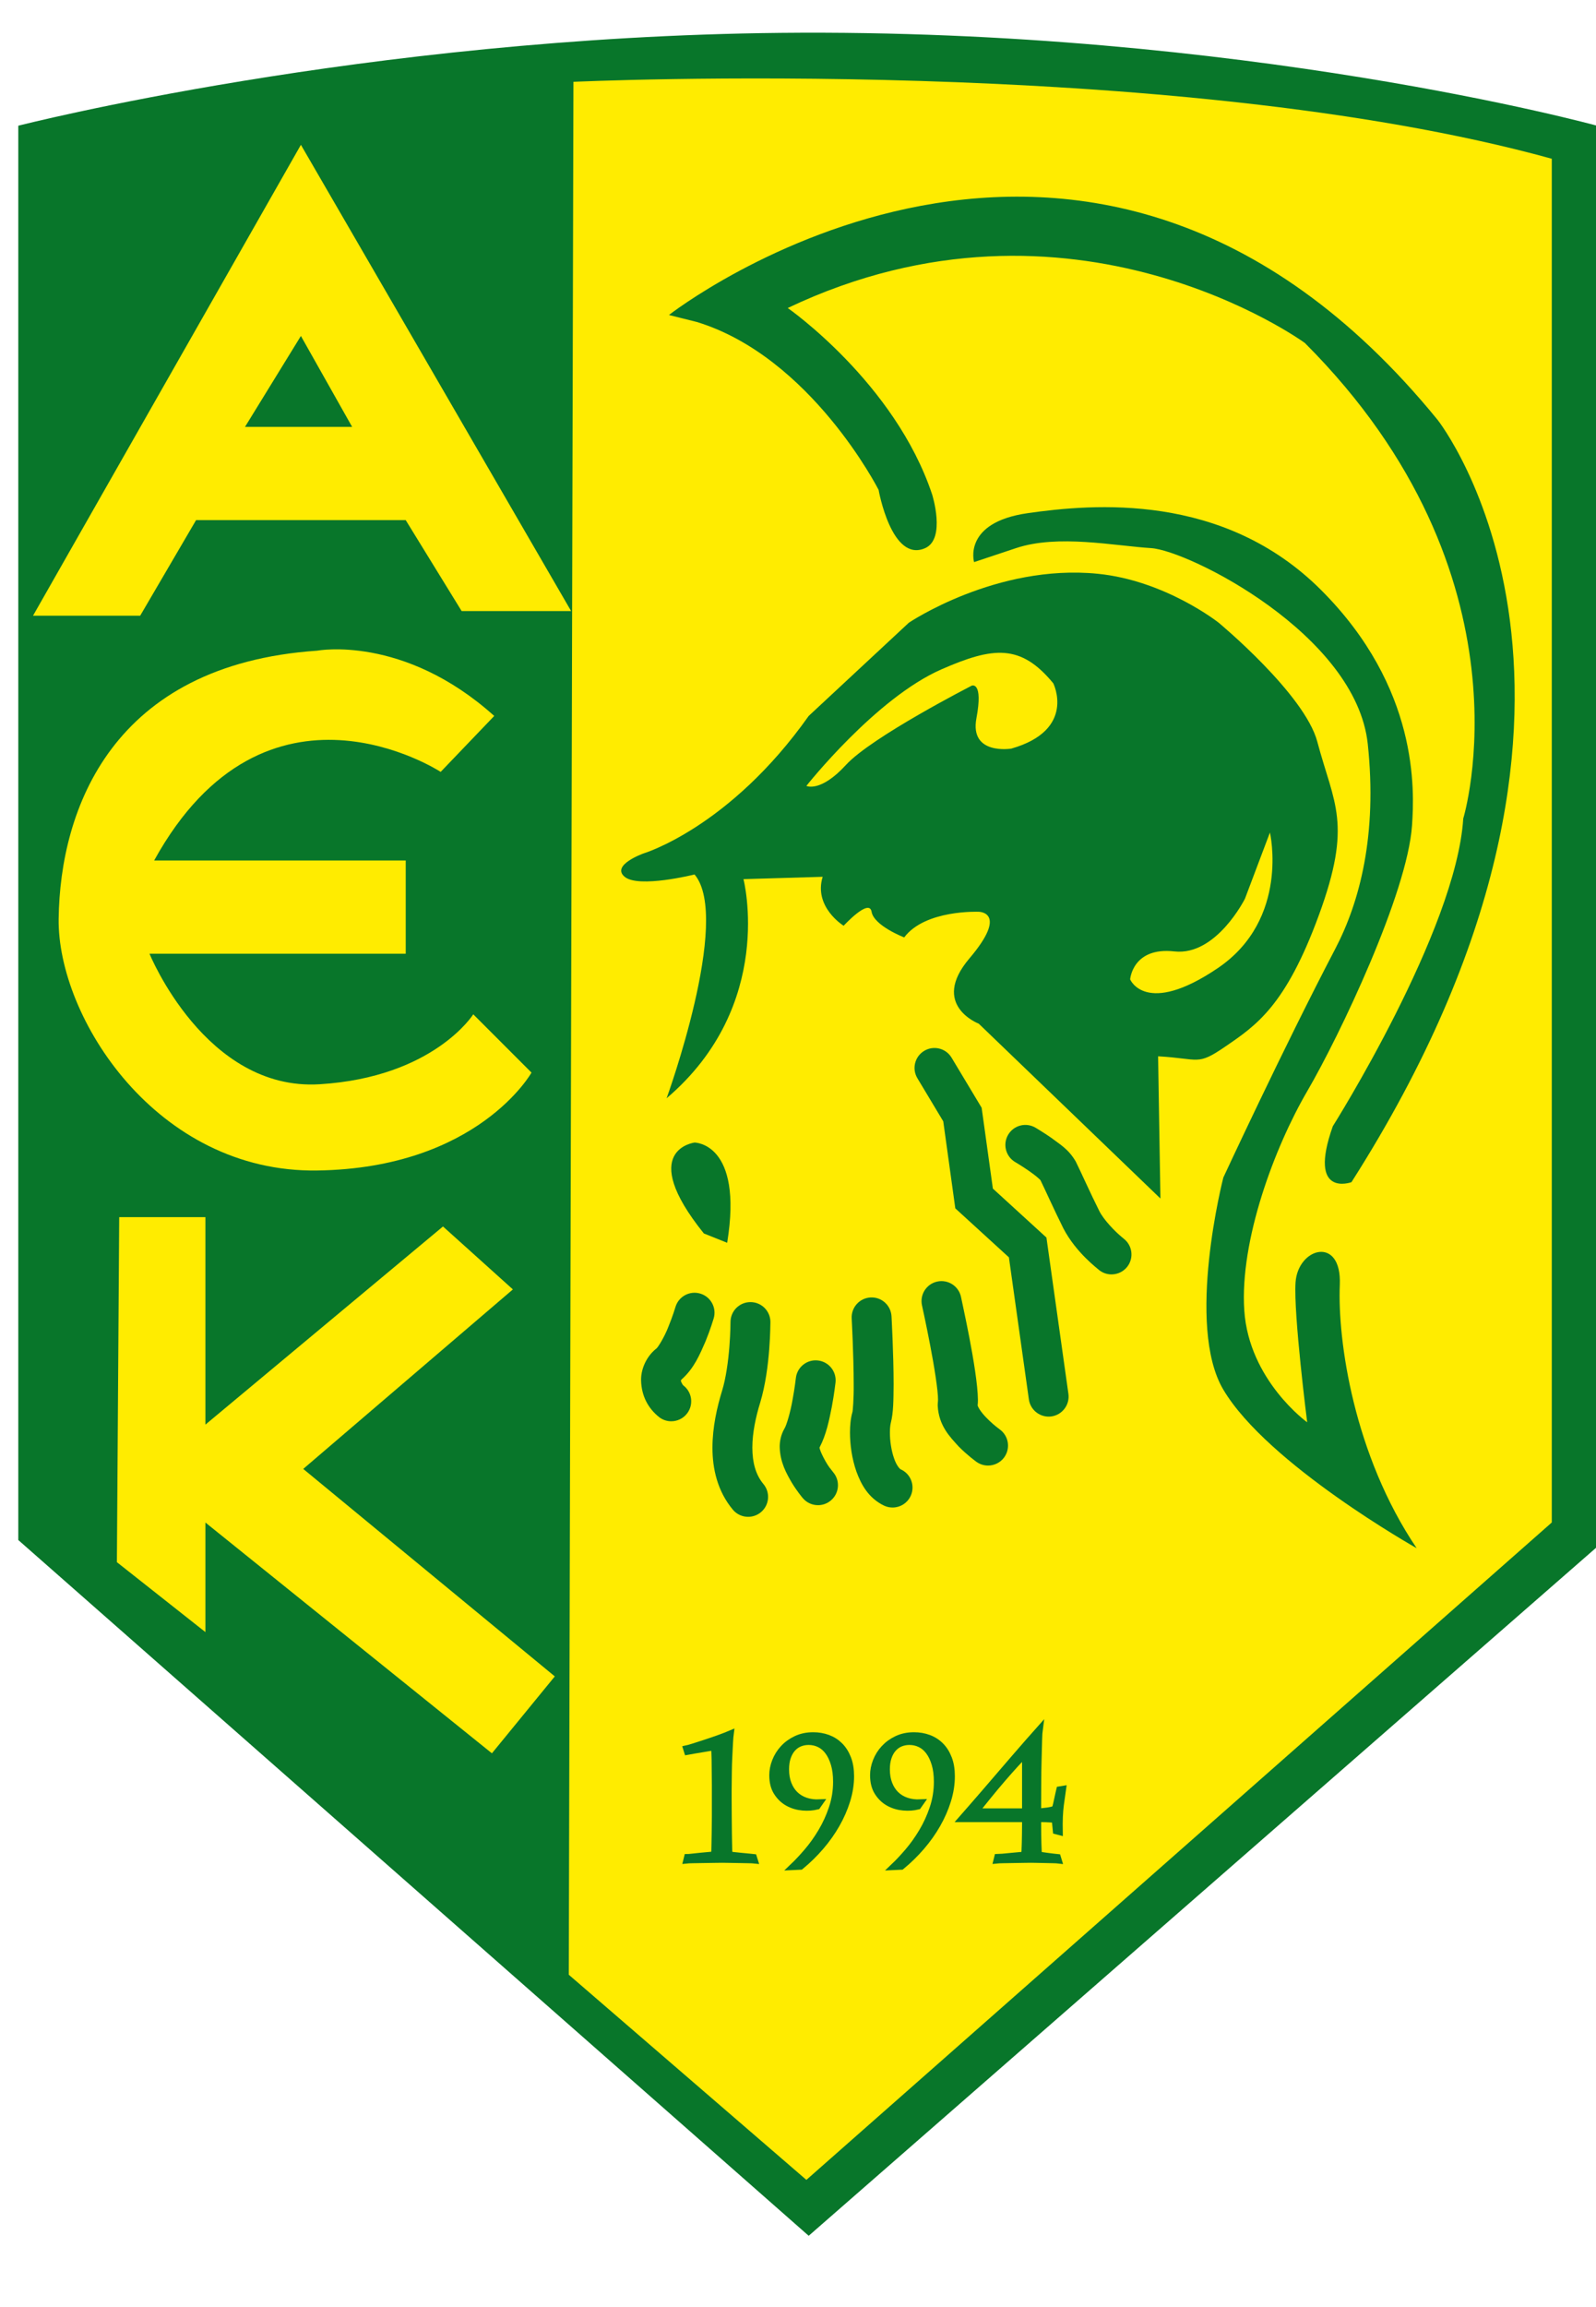 <?xml version="1.0" encoding="UTF-8" standalone="no"?>
<svg
   xmlns:dc="http://purl.org/dc/elements/1.1/"
   xmlns:cc="http://creativecommons.org/ns#"
   xmlns:rdf="http://www.w3.org/1999/02/22-rdf-syntax-ns#"
   xmlns:svg="http://www.w3.org/2000/svg"
   xmlns="http://www.w3.org/2000/svg"
   xmlns:sodipodi="http://sodipodi.sourceforge.net/DTD/sodipodi-0.dtd"
   xmlns:inkscape="http://www.inkscape.org/namespaces/inkscape"
   version="1.1"
   width="180"
   height="260"
   id="svg3757"
   viewBox="0 0 180 260"
   sodipodi:docname="fc_aek_larnaca.svg"
   inkscape:version="0.92.4 (5da689c313, 2019-01-14)">
  <defs
     id="defs3761" />
  <sodipodi:namedview
     pagecolor="#ffffff"
     bordercolor="#666666"
     borderopacity="1"
     objecttolerance="10"
     gridtolerance="10"
     guidetolerance="10"
     inkscape:pageopacity="0"
     inkscape:pageshadow="2"
     inkscape:window-width="1366"
     inkscape:window-height="706"
     id="namedview3759"
     showgrid="false"
     inkscape:zoom="0.63785072"
     inkscape:cx="297.63779"
     inkscape:cy="420.94489"
     inkscape:window-x="-8"
     inkscape:window-y="-8"
     inkscape:window-maximized="1"
     inkscape:current-layer="svg3757" />
  <path
     d="m 2.062,14.168 c 0,0 39.009,-9.989 85.992,-10.464 52.017,-0.526 92.06,10.464 92.06,10.464 l 0.151,160.037 -89.059,77.762 -89.144,-78.41 z"
     style="fill:#08762a;fill-rule:evenodd"
     id="path3713"
     inkscape:connector-curvature="0" />
  <path
     d="m 64.673,9.222 c 0,0 67.517,-3.153 110.34,8.669 V 171.58 l -84.068,74.087 -26.797,-23.12 z"
     style="fill:#ffec00;fill-rule:evenodd"
     id="path3715"
     inkscape:connector-curvature="0" />
  <path
     d="M 27.631,48.109 33.936,37.863 39.715,48.109 Z M 33.936,16.321 3.724,69.389 h 12.085 l 6.304,-10.771 h 23.645 l 6.306,10.246 h 12.347 z"
     style="fill:#ffec00;fill-rule:evenodd"
     id="path3717"
     inkscape:connector-curvature="0" />
  <path
     d="m 49.699,86.99 c 0,0 -19.703,-12.873 -32.314,9.984 l 28.373,-3e-4 v 10.507 H 16.861 c 0,0 6.305,15.501 19.178,14.712 12.872,-0.787 17.338,-7.882 17.338,-7.882 l 6.568,6.569 c 0,0 -6.043,10.77 -24.17,11.033 -18.127,0.264 -29.308,-17.262 -29.16,-28.372 0.164,-12.374 6.041,-28.635 29.16,-30.211 0,0 9.721,-1.84 19.966,7.356 z"
     style="fill:#ffec00;fill-rule:evenodd"
     id="path3719"
     inkscape:connector-curvature="0" />
  <path
     d="m 13.445,137.169 h 9.721 v 23.382 l 26.796,-22.33 7.882,7.092 -23.645,20.23 28.373,23.382 -7.093,8.669 -32.313,-26.01 v 12.349 l -9.983,-7.881 z"
     style="fill:#ffec00;fill-rule:evenodd"
     id="path3721"
     inkscape:connector-curvature="0" />
  <path
     d="m 75.445,35.5 c 0,0 47.025,-36.781 86.695,11.822 0,0 24.957,31.525 -9.721,85.906 0,0 -4.992,1.838 -2.102,-6.304 0,0 13.924,-22.069 14.711,-34.678 0,0 8.409,-27.323 -17.863,-53.594 0,0 -26.271,-19.179 -58.322,-3.941 0,-3e-4 12.084,8.408 16.287,21.019 0,0 1.576,4.991 -0.787,6.042 -3.797,1.688 -5.254,-6.568 -5.254,-6.568 3e-4,0 -7.62,-14.976 -20.492,-18.916 z"
     style="fill:#08762a;fill-rule:evenodd"
     id="path3723"
     inkscape:connector-curvature="0" />
  <path
     d="m 109.858,63.348 c 0,0 -1.312,-4.465 6.045,-5.515 7.354,-1.052 22.067,-2.365 33.1,8.668 11.035,11.034 10.519,22.568 10.248,26.535 -0.527,7.618 -8.145,23.644 -11.824,29.948 -3.678,6.305 -7.617,16.814 -7.094,24.695 0.525,7.883 7.094,12.611 7.094,12.611 3e-4,0 -1.551,-12.198 -1.313,-15.764 0.264,-3.94 5.223,-5.305 4.992,0.264 -0.263,6.305 1.577,19.178 8.668,29.687 0,0 -16.812,-9.458 -21.804,-17.866 -4.295,-7.231 0,-23.906 0,-23.906 0,0 6.832,-14.713 12.609,-25.746 2.785,-5.316 4.768,-12.876 3.68,-23.118 -1.315,-12.348 -20.231,-21.805 -24.434,-22.069 -4.203,-0.263 -10.506,-1.576 -15.236,0 -4.731,1.576 -4.731,1.576 -4.731,1.576 z"
     style="fill:#08762a;fill-rule:evenodd"
     id="path3725"
     inkscape:connector-curvature="0" />
  <path
     d="m 137.349,109.102 c -8.145,5.515 -9.889,1.271 -9.889,1.271 0,0 0.264,-3.679 4.992,-3.152 4.729,0.525 7.957,-5.942 7.957,-5.942 l 2.817,-7.457 c 0,0 2.267,9.762 -5.877,15.28 z m -23.286,-24.737 c 0,0 -4.728,0.788 -3.941,-3.416 0.789,-4.203 -0.523,-3.678 -0.523,-3.678 0,0 -11.299,5.779 -14.188,8.932 -2.89,3.153 -4.466,2.365 -4.466,2.365 0,-3e-4 7.822,-9.896 15.238,-13.136 5.832,-2.548 8.931,-2.891 12.609,1.576 0,0 2.627,5.255 -4.729,7.356 z m 34.508,-0.77 c -1.433,-5.385 -11.127,-13.417 -11.127,-13.417 0,0 -6.007,-4.762 -13.66,-5.518 -11.43,-1.128 -21.281,5.518 -21.281,5.518 l -11.297,10.508 C 82.275,93.297 72.555,96.188 72.555,96.188 c 0,-3e-4 -3.679,1.312 -2.103,2.626 1.576,1.314 7.882,-0.263 7.882,-0.263 4.204,4.992 -3.153,25.22 -3.153,25.22 12.348,-10.507 8.67,-24.695 8.67,-24.695 l 8.931,-0.263 c -1.051,3.415 2.365,5.518 2.365,5.518 3e-4,0 2.89,-3.152 3.152,-1.576 0.264,1.576 3.678,2.889 3.678,2.889 2.365,-3.153 8.408,-2.889 8.408,-2.889 0,0 3.414,0 -1.051,5.254 -4.467,5.255 1.051,7.356 1.051,7.356 l 20.49,19.703 -0.262,-16.025 c 4.731,0.261 4.356,1.11 7.584,-1.102 3.496,-2.39 6.803,-4.589 10.543,-14.791 3.813,-10.396 1.717,-12.47 -0.17,-19.554 z"
     style="fill:#08762a;fill-rule:evenodd"
     id="path3727"
     inkscape:connector-curvature="0" />
  <path
     d="m 82.012,140.059 c 1.839,-11.297 -3.678,-11.295 -3.678,-11.295 3e-4,0 -6.568,0.788 1.051,10.245 z"
     style="fill:#08762a;fill-rule:evenodd"
     id="path3729"
     inkscape:connector-curvature="0" />
  <path
     d="m 116.038,157.709 -2.252,-16.01 -6.045,-5.52 -1.359,-9.806 -2.918,-4.86 c -0.639,-1.064 -0.293,-2.449 0.769,-3.085 v 0 c 1.067,-0.642 2.45,-0.295 3.088,0.77 v 0 l 3.391,5.644 1.266,9.11 6.041,5.517 2.478,17.616 c 0.17,1.23 -0.689,2.367 -1.916,2.543 v -3e-4 c -0.105,0.015 -0.209,0.022 -0.312,0.022 h 2e-4 c -1.106,-0.002 -2.073,-0.813 -2.231,-1.941 z"
     style="fill:#08762a;fill-rule:evenodd"
     id="path3731"
     inkscape:connector-curvature="0" />
  <path
     d="m 74.358,159.722 c -1.226,-0.968 -2.01,-2.355 -2.056,-4.149 v 0 c -0.027,-1.225 0.551,-2.654 1.701,-3.58 v 0 c 0.157,-0.053 0.965,-1.362 1.395,-2.511 v 0 c 0.478,-1.162 0.778,-2.175 0.778,-2.177 v 0 c 0.351,-1.194 1.6,-1.874 2.794,-1.523 v 0 c 1.191,0.352 1.873,1.6 1.522,2.792 v 0 c -0.016,0.047 -0.357,1.219 -0.93,2.616 v 0 c -0.623,1.417 -1.259,2.997 -2.679,4.259 h 3e-4 c -0.097,0.11 -0.057,0.042 -0.085,0.124 v 0 c -0.045,0.109 0.231,0.551 0.258,0.551 v 0 c 0.993,0.744 1.195,2.155 0.45,3.149 v 0 c -0.441,0.589 -1.118,0.9 -1.801,0.9 v 0 c -0.471,0 -0.944,-0.147 -1.349,-0.451 z"
     style="fill:#08762a;fill-rule:evenodd"
     id="path3733"
     inkscape:connector-curvature="0" />
  <path
     d="m 82.649,170.134 c -1.757,-2.107 -2.302,-4.664 -2.296,-6.99 v 0 c 0.002,-2.349 0.524,-4.572 1.084,-6.408 v 0 c 0.442,-1.421 0.705,-3.416 0.827,-4.998 v 0 c 0.124,-1.591 0.124,-2.745 0.124,-2.748 v 0 c 0,-1.242 1.008,-2.247 2.25,-2.247 h 2e-4 c 1.242,0 2.251,1.005 2.251,2.247 v 0 c -0.018,0.109 0.037,5.123 -1.15,9.071 v 0 c -0.491,1.578 -0.891,3.421 -0.888,5.083 v 0 c 0.003,1.678 0.376,3.061 1.254,4.11 v 0 c 0.794,0.955 0.666,2.373 -0.288,3.168 v 0 c -0.42,0.35 -0.932,0.52 -1.44,0.52 v 0 c -0.645,0 -1.285,-0.274 -1.728,-0.808 z"
     style="fill:#08762a;fill-rule:evenodd"
     id="path3735"
     inkscape:connector-curvature="0" />
  <path
     d="m 90.539,168.834 c -0.046,-0.057 -0.624,-0.736 -1.236,-1.735 v -3e-4 c -0.593,-1.021 -1.323,-2.281 -1.366,-4.032 v -3e-4 c -0.002,-0.638 0.137,-1.376 0.527,-2.056 v 0 c 0.252,-0.381 0.703,-1.972 0.924,-3.27 l 3e-4,-3e-4 c 0.246,-1.325 0.37,-2.429 0.37,-2.431 v -3e-4 c 0.136,-1.237 1.251,-2.127 2.483,-1.987 v 0 c 1.236,0.136 2.127,1.248 1.99,2.485 v 0 c -0.007,0.035 -0.14,1.256 -0.421,2.754 v 0 c -0.296,1.491 -0.624,3.137 -1.382,4.573 h 3e-4 c 0.018,0.395 0.818,1.939 1.306,2.482 v 0 c 0.161,0.219 0.239,0.31 0.242,0.313 v -3e-4 c 0.8,0.947 0.682,2.365 -0.267,3.167 v 0 c -0.424,0.358 -0.939,0.533 -1.454,0.533 h 3e-4 c -0.638,0 -1.272,-0.27 -1.717,-0.796 z"
     style="fill:#08762a;fill-rule:evenodd"
     id="path3737"
     inkscape:connector-curvature="0" />
  <path
     d="m 99.749,169.7 c -1.82,-0.858 -2.64,-2.431 -3.167,-3.874 v 0 c -0.514,-1.481 -0.715,-3.016 -0.718,-4.381 v 0 c 0.003,-0.824 0.066,-1.562 0.27,-2.292 v 0 c 0.04,-0.003 0.169,-1.573 0.148,-3.139 v 0 c 0,-3.253 -0.227,-7.418 -0.227,-7.424 v 0 c -0.069,-1.242 0.882,-2.301 2.121,-2.371 v -3e-4 c 1.242,-0.071 2.301,0.882 2.371,2.124 v -3e-4 c 0,0.02 0.236,4.23 0.236,7.671 v 0 c -0.019,1.785 -0.008,3.133 -0.32,4.365 v 0 c -0.033,0.107 -0.103,0.549 -0.098,1.066 v 0 c -0.006,0.878 0.158,2.035 0.463,2.891 h 3e-4 c 0.295,0.893 0.721,1.263 0.752,1.254 v 0 c 1.137,0.502 1.645,1.834 1.141,2.968 v -3e-4 c -0.373,0.837 -1.196,1.336 -2.059,1.336 v 0 c -0.307,0 -0.615,-0.062 -0.912,-0.194 z"
     style="fill:#08762a;fill-rule:evenodd"
     id="path3739"
     inkscape:connector-curvature="0" />
  <path
     d="m 110.126,164.746 c -0.061,-0.05 -0.996,-0.712 -2.008,-1.734 v -3e-4 c -0.961,-1.064 -2.25,-2.324 -2.361,-4.609 v 0 c 0,-0.164 0.01,-0.334 0.027,-0.479 v 0 c 0.002,-0.007 0.008,-0.076 0.008,-0.182 h 3e-4 c 0.016,-0.956 -0.43,-3.801 -0.891,-6.162 v 0 c -0.459,-2.399 -0.916,-4.462 -0.916,-4.465 v 0 c -0.269,-1.216 0.498,-2.414 1.707,-2.683 v 0 c 1.215,-0.27 2.418,0.494 2.688,1.708 v 0 c 0.002,0.114 1.873,8.232 1.912,11.602 h 3e-4 c 0,0.21 -0.008,0.415 -0.031,0.651 v 0 c 0.008,0.034 0.033,0.103 0.076,0.192 v 0 c 0.092,0.184 0.267,0.451 0.492,0.724 v 0 c 0.447,0.547 1.08,1.113 1.492,1.447 v 0 c 0.276,0.222 0.42,0.328 0.424,0.328 v 0 c 1.01,0.721 1.242,2.127 0.522,3.141 v 0 c -0.44,0.612 -1.131,0.94 -1.834,0.94 v 0 c -0.454,0 -0.911,-0.138 -1.307,-0.419 z"
     style="fill:#08762a;fill-rule:evenodd"
     id="path3741"
     inkscape:connector-curvature="0" />
  <path
     d="m 123.978,143.148 c -0.104,-0.117 -2.612,-1.943 -4.047,-4.709 v 0 c -1.045,-2.093 -2.088,-4.428 -2.584,-5.433 v 0 c -0.002,-0.003 -0.004,-0.004 -0.006,-0.008 v 0 c -0.053,-0.057 -0.158,-0.162 -0.293,-0.276 v 0 c -0.272,-0.241 -0.662,-0.531 -1.049,-0.797 h 3e-4 c -0.771,-0.533 -1.49,-0.955 -1.494,-0.958 v 0 0.003 c -1.072,-0.627 -1.436,-2.004 -0.811,-3.076 v 0 c 0.627,-1.076 2.004,-1.439 3.078,-0.814 h 3e-4 c 0.03,0.02 0.854,0.5 1.79,1.147 v 0 c 0.957,0.736 1.931,1.243 2.767,2.681 h 2e-4 c 0.572,1.152 1.602,3.469 2.627,5.518 v 0 c 0.502,1.052 1.871,2.416 2.488,2.923 v 0 c 0.201,0.175 0.295,0.249 0.295,0.249 v 0 c 0.983,0.764 1.158,2.175 0.397,3.158 v 0 c -0.444,0.568 -1.108,0.865 -1.78,0.865 v 0 c -0.482,0 -0.968,-0.153 -1.378,-0.473 z"
     style="fill:#08762a;fill-rule:evenodd"
     id="path3743"
     inkscape:connector-curvature="0" />
  <path
     d="m 80.661,201.717 c 0,-0.104 0,-0.282 0,-0.535 0,-0.254 -0.004,-0.539 -0.01,-0.858 -0.007,-0.319 -0.01,-0.658 -0.01,-1.015 0,-0.358 -0.003,-0.699 -0.01,-1.024 -0.007,-0.325 -0.016,-0.613 -0.029,-0.867 -0.014,-0.255 -0.026,-0.432 -0.039,-0.536 -0.195,0.026 -0.422,0.061 -0.683,0.106 -0.26,0.046 -0.529,0.092 -0.809,0.137 -0.279,0.047 -0.556,0.091 -0.828,0.138 -0.274,0.044 -0.514,0.087 -0.722,0.126 l -0.098,-0.313 c 0.182,-0.039 0.478,-0.124 0.887,-0.253 0.409,-0.13 0.86,-0.275 1.355,-0.439 0.493,-0.161 0.984,-0.331 1.472,-0.507 0.487,-0.176 0.9,-0.334 1.238,-0.478 -0.026,0.195 -0.052,0.513 -0.078,0.955 -0.025,0.443 -0.052,0.96 -0.077,1.55 -0.027,0.592 -0.047,1.227 -0.058,1.902 -0.014,0.676 -0.021,1.346 -0.021,2.009 l 3e-4,0.838 c 0,0.638 0.004,1.31 0.011,2.019 0.006,0.709 0.012,1.368 0.019,1.978 0.007,0.612 0.016,1.136 0.029,1.57 0.014,0.436 0.026,0.706 0.039,0.809 0.104,0.014 0.286,0.037 0.546,0.07 0.261,0.032 0.537,0.061 0.829,0.087 0.293,0.027 0.57,0.052 0.829,0.078 0.26,0.025 0.441,0.046 0.545,0.058 l 0.099,0.313 c -0.13,-0.014 -0.37,-0.024 -0.722,-0.03 -0.351,-0.007 -0.722,-0.013 -1.111,-0.02 -0.391,-0.006 -0.758,-0.012 -1.101,-0.019 -0.346,-0.007 -0.576,-0.01 -0.693,-0.01 -0.169,0 -0.449,0.003 -0.839,0.01 -0.391,0.007 -0.8,0.013 -1.228,0.019 -0.429,0.007 -0.828,0.013 -1.199,0.02 -0.371,0.006 -0.621,0.016 -0.751,0.03 l 0.078,-0.313 c 0.078,0 0.26,-0.015 0.546,-0.048 0.286,-0.032 0.595,-0.065 0.927,-0.098 0.331,-0.032 0.649,-0.061 0.955,-0.088 0.306,-0.025 0.511,-0.045 0.614,-0.059 0.025,-0.207 0.042,-0.549 0.049,-1.023 0.006,-0.475 0.016,-0.998 0.029,-1.57 0.013,-0.572 0.019,-1.164 0.019,-1.774 0,-0.611 0,-1.156 0,-1.639 z"
     style="fill:#08762a;fill-rule:evenodd"
     id="path3745"
     inkscape:connector-curvature="0" />
  <path
     d="m 80.661,201.717 c 0,-0.104 0,-0.282 0,-0.535 0,-0.254 -0.01,-0.539 -0.01,-0.858 0,-0.319 -0.01,-0.658 -0.01,-1.015 0,-0.358 -0.01,-0.699 -0.01,-1.024 0,-0.325 -0.029,-0.613 -0.029,-0.867 0,-0.255 -0.039,-0.432 -0.039,-0.536 -0.195,0.026 -0.422,0.061 -0.683,0.106 -0.26,0.046 -0.529,0.092 -0.809,0.137 -0.279,0.047 -0.556,0.091 -0.828,0.138 -0.274,0.044 -0.514,0.087 -0.722,0.126 l -0.098,-0.313 c 0.182,-0.039 0.478,-0.124 0.887,-0.253 0.409,-0.13 0.86,-0.275 1.355,-0.439 0.493,-0.161 0.984,-0.331 1.472,-0.507 0.487,-0.176 0.9,-0.334 1.238,-0.478 -0.026,0.195 -0.052,0.513 -0.078,0.955 -0.025,0.443 -0.052,0.96 -0.077,1.55 -0.027,0.592 -0.058,1.227 -0.058,1.902 0,0.676 -0.021,1.346 -0.021,2.009 l 3e-4,0.838 c 0,0.638 0.011,1.31 0.011,2.019 0,0.709 0.019,1.368 0.019,1.978 0,0.612 0.029,1.136 0.029,1.57 0,0.436 0.039,0.706 0.039,0.809 0.104,0.014 0.286,0.037 0.546,0.07 0.261,0.032 0.537,0.061 0.829,0.087 0.293,0.027 0.57,0.052 0.829,0.078 0.26,0.025 0.441,0.046 0.545,0.058 l 0.099,0.313 c -0.13,-0.014 -0.37,-0.024 -0.722,-0.03 -0.351,-0.007 -0.722,-0.013 -1.111,-0.02 -0.391,-0.006 -0.758,-0.012 -1.101,-0.019 -0.346,-0.007 -0.576,-0.01 -0.693,-0.01 -0.169,0 -0.449,0.003 -0.839,0.01 -0.391,0.007 -0.8,0.013 -1.228,0.019 -0.429,0.007 -0.828,0.013 -1.199,0.02 -0.371,0.006 -0.621,0.016 -0.751,0.03 l 0.078,-0.313 c 0.078,0 0.26,-0.015 0.546,-0.048 0.286,-0.032 0.595,-0.065 0.927,-0.098 0.331,-0.032 0.649,-0.061 0.955,-0.088 0.306,-0.025 0.511,-0.045 0.614,-0.059 0.025,-0.207 0.049,-0.549 0.049,-1.023 0,-0.475 0.029,-0.998 0.029,-1.57 0,-0.572 0.019,-1.164 0.019,-1.774 0,-0.611 0,-1.156 0,-1.639 z"
     style="fill:none;stroke:#08762a;stroke-width:0.75;stroke-linecap:butt;stroke-linejoin:miter;stroke-dasharray:none"
     id="path3747"
     inkscape:connector-curvature="0" />
  <path
     d="m 89.437,210.376 c 0.507,-0.482 1.046,-1.058 1.618,-1.726 0.572,-0.671 1.102,-1.415 1.589,-2.232 0.488,-0.82 0.891,-1.703 1.209,-2.652 0.319,-0.95 0.478,-1.939 0.478,-2.964 0,-0.768 -0.085,-1.435 -0.254,-1.999 -0.17,-0.567 -0.395,-1.036 -0.675,-1.414 -0.28,-0.378 -0.609,-0.657 -0.988,-0.838 -0.379,-0.184 -0.783,-0.274 -1.213,-0.274 -0.365,0 -0.705,0.066 -1.018,0.195 -0.314,0.13 -0.588,0.328 -0.822,0.594 -0.234,0.267 -0.417,0.595 -0.547,0.985 -0.131,0.389 -0.197,0.84 -0.197,1.345 0,0.625 0.095,1.177 0.284,1.658 0.189,0.481 0.451,0.882 0.784,1.2 0.333,0.317 0.735,0.555 1.205,0.711 0.471,0.157 0.987,0.221 1.549,0.195 l -0.273,0.39 c -0.507,0.13 -1.056,0.17 -1.647,0.117 -0.592,-0.052 -1.138,-0.214 -1.639,-0.486 -0.5,-0.275 -0.916,-0.667 -1.248,-1.181 -0.331,-0.513 -0.497,-1.16 -0.497,-1.939 0,-0.522 0.105,-1.046 0.313,-1.58 0.208,-0.533 0.511,-1.014 0.906,-1.444 0.397,-0.428 0.878,-0.776 1.443,-1.043 0.566,-0.266 1.205,-0.4 1.921,-0.4 0.585,0 1.134,0.095 1.648,0.283 0.513,0.189 0.961,0.475 1.345,0.858 0.384,0.384 0.686,0.862 0.907,1.433 0.221,0.572 0.331,1.242 0.331,2.01 0,0.896 -0.144,1.806 -0.429,2.728 -0.286,0.925 -0.68,1.824 -1.18,2.701 -0.501,0.878 -1.096,1.716 -1.784,2.516 -0.689,0.8 -1.444,1.538 -2.263,2.213 z"
     style="fill:#08762a;fill-rule:evenodd;stroke:#08762a;stroke-width:0.75;stroke-linecap:butt;stroke-linejoin:miter;stroke-dasharray:none"
     id="path3749"
     inkscape:connector-curvature="0" />
  <path
     d="m 100.804,210.376 c 0.508,-0.482 1.047,-1.058 1.619,-1.726 0.572,-0.671 1.101,-1.415 1.588,-2.232 0.49,-0.82 0.89,-1.703 1.211,-2.652 0.318,-0.95 0.476,-1.939 0.476,-2.964 0,-0.768 -0.084,-1.435 -0.254,-1.999 -0.17,-0.567 -0.394,-1.036 -0.674,-1.414 -0.281,-0.378 -0.609,-0.657 -0.99,-0.838 -0.379,-0.184 -0.783,-0.274 -1.213,-0.274 -0.363,0 -0.703,0.066 -1.017,0.195 -0.312,0.13 -0.586,0.328 -0.82,0.594 -0.236,0.267 -0.418,0.595 -0.547,0.985 -0.133,0.389 -0.197,0.84 -0.197,1.345 0,0.625 0.094,1.177 0.285,1.658 0.187,0.481 0.451,0.882 0.783,1.2 0.332,0.317 0.734,0.555 1.205,0.711 0.47,0.157 0.988,0.221 1.549,0.195 l -0.274,0.39 c -0.508,0.13 -1.055,0.17 -1.646,0.117 -0.592,-0.052 -1.139,-0.214 -1.639,-0.486 -0.5,-0.275 -0.916,-0.667 -1.248,-1.181 -0.332,-0.513 -0.498,-1.16 -0.498,-1.939 0,-0.522 0.103,-1.046 0.312,-1.58 0.207,-0.533 0.51,-1.014 0.906,-1.444 0.397,-0.428 0.877,-0.776 1.443,-1.043 0.565,-0.266 1.205,-0.4 1.92,-0.4 0.586,0 1.135,0.095 1.65,0.283 0.512,0.189 0.961,0.475 1.344,0.858 0.385,0.384 0.686,0.862 0.906,1.433 0.223,0.572 0.332,1.242 0.332,2.01 0,0.896 -0.142,1.806 -0.429,2.728 -0.285,0.925 -0.68,1.824 -1.18,2.701 -0.5,0.878 -1.096,1.716 -1.783,2.516 -0.69,0.8 -1.444,1.538 -2.264,2.213 z"
     style="fill:#08762a;fill-rule:evenodd;stroke:#08762a;stroke-width:0.75;stroke-linecap:butt;stroke-linejoin:miter;stroke-dasharray:none"
     id="path3751"
     inkscape:connector-curvature="0" />
  <path
     d="m 115.645,197.682 c -0.275,0.232 -0.642,0.603 -1.101,1.11 -0.463,0.507 -0.961,1.069 -1.494,1.687 -0.533,0.619 -1.067,1.254 -1.598,1.911 -0.533,0.656 -1.008,1.251 -1.424,1.784 h 5.617 z m 1.403,6.492 c 0.156,0 0.332,-0.009 0.527,-0.03 0.194,-0.019 0.383,-0.041 0.567,-0.067 0.181,-0.026 0.349,-0.058 0.505,-0.097 0.157,-0.041 0.274,-0.085 0.35,-0.137 0.053,-0.144 0.102,-0.316 0.147,-0.516 0.046,-0.202 0.091,-0.407 0.136,-0.615 0.045,-0.208 0.088,-0.403 0.127,-0.586 0.041,-0.182 0.072,-0.323 0.098,-0.428 l 0.351,-0.058 c -0.05,0.351 -0.132,0.928 -0.244,1.734 -0.111,0.808 -0.152,1.828 -0.127,3.062 l -0.371,-0.097 c -0.025,-0.222 -0.047,-0.462 -0.068,-0.721 -0.02,-0.261 -0.041,-0.442 -0.067,-0.548 -0.117,-0.025 -0.267,-0.044 -0.449,-0.056 -0.183,-0.014 -0.367,-0.023 -0.556,-0.03 -0.188,-0.007 -0.366,-0.01 -0.536,-0.01 -0.169,0 -0.298,0 -0.39,0 v 0.644 c 0,0.806 0.01,1.524 0.029,2.153 0.02,0.631 0.041,1.058 0.068,1.278 0.079,0.014 0.215,0.032 0.411,0.058 0.193,0.027 0.402,0.056 0.623,0.088 0.22,0.033 0.431,0.059 0.633,0.079 0.203,0.019 0.355,0.036 0.46,0.048 l 0.096,0.313 c -0.117,-0.014 -0.318,-0.024 -0.603,-0.03 -0.287,-0.007 -0.594,-0.013 -0.928,-0.02 -0.332,-0.006 -0.643,-0.012 -0.936,-0.019 -0.293,-0.007 -0.498,-0.01 -0.615,-0.01 -0.166,0 -0.437,0.003 -0.808,0.01 -0.37,0.007 -0.76,0.013 -1.168,0.019 -0.411,0.007 -0.795,0.013 -1.153,0.02 -0.357,0.006 -0.599,0.016 -0.73,0.03 l 0.078,-0.313 c 0.078,0 0.26,-0.012 0.545,-0.039 0.287,-0.026 0.595,-0.055 0.928,-0.088 0.332,-0.032 0.648,-0.061 0.955,-0.088 0.304,-0.026 0.509,-0.044 0.613,-0.058 0.014,-0.143 0.025,-0.334 0.041,-0.574 0.012,-0.241 0.021,-0.51 0.029,-0.811 0.006,-0.299 0.012,-0.616 0.018,-0.955 0.006,-0.338 0.011,-0.682 0.011,-1.032 v -0.703 h -7.158 c 0.285,-0.326 0.655,-0.745 1.102,-1.257 0.449,-0.514 0.943,-1.084 1.482,-1.707 0.539,-0.623 1.1,-1.274 1.676,-1.949 0.58,-0.677 1.147,-1.333 1.697,-1.971 0.553,-0.637 1.069,-1.232 1.551,-1.783 0.483,-0.553 0.891,-1.019 1.229,-1.395 -0.026,0.183 -0.049,0.594 -0.069,1.237 -0.019,0.645 -0.039,1.386 -0.058,2.224 -0.02,0.838 -0.034,1.703 -0.039,2.593 -0.006,0.89 -0.01,1.681 -0.01,2.37 z"
     style="fill:#08762a;fill-rule:evenodd"
     id="path3753"
     inkscape:connector-curvature="0" />
  <path
     d="m 115.645,197.682 c -0.275,0.232 -0.642,0.603 -1.101,1.11 -0.463,0.507 -0.961,1.069 -1.494,1.687 -0.533,0.619 -1.067,1.254 -1.598,1.911 -0.533,0.656 -1.008,1.251 -1.424,1.784 h 5.617 z m 1.403,6.492 c 0.156,0 0.332,-0.009 0.527,-0.03 0.194,-0.019 0.383,-0.041 0.567,-0.067 0.181,-0.026 0.349,-0.058 0.505,-0.097 0.157,-0.041 0.274,-0.085 0.35,-0.137 0.053,-0.144 0.102,-0.316 0.147,-0.516 0.046,-0.202 0.091,-0.407 0.136,-0.615 0.045,-0.208 0.088,-0.403 0.127,-0.586 0.041,-0.182 0.072,-0.323 0.098,-0.428 l 0.351,-0.058 c -0.05,0.351 -0.132,0.928 -0.244,1.734 -0.111,0.808 -0.152,1.828 -0.127,3.062 l -0.371,-0.097 c -0.025,-0.222 -0.047,-0.462 -0.068,-0.721 -0.02,-0.261 -0.041,-0.442 -0.067,-0.548 -0.117,-0.025 -0.267,-0.044 -0.449,-0.056 -0.183,-0.014 -0.367,-0.023 -0.556,-0.03 -0.188,-0.007 -0.366,-0.01 -0.536,-0.01 -0.169,0 -0.298,0 -0.39,0 v 0.644 c 0,0.806 0.01,1.524 0.029,2.153 0.02,0.631 0.041,1.058 0.068,1.278 0.079,0.014 0.215,0.032 0.411,0.058 0.193,0.027 0.402,0.056 0.623,0.088 0.22,0.033 0.431,0.059 0.633,0.079 0.203,0.019 0.355,0.036 0.46,0.048 l 0.096,0.313 c -0.117,-0.014 -0.318,-0.024 -0.603,-0.03 -0.287,-0.007 -0.594,-0.013 -0.928,-0.02 -0.332,-0.006 -0.643,-0.012 -0.936,-0.019 -0.293,-0.007 -0.498,-0.01 -0.615,-0.01 -0.166,0 -0.437,0.003 -0.808,0.01 -0.37,0.007 -0.76,0.013 -1.168,0.019 -0.411,0.007 -0.795,0.013 -1.153,0.02 -0.357,0.006 -0.599,0.016 -0.73,0.03 l 0.078,-0.313 c 0.078,0 0.26,-0.012 0.545,-0.039 0.287,-0.026 0.595,-0.055 0.928,-0.088 0.332,-0.032 0.648,-0.061 0.955,-0.088 0.304,-0.026 0.509,-0.044 0.613,-0.058 0,-0.143 0.041,-0.334 0.041,-0.574 0,-0.241 0.029,-0.51 0.029,-0.811 0,-0.299 0.018,-0.616 0.018,-0.955 0,-0.338 0.011,-0.682 0.011,-1.032 v -0.703 h -7.158 c 0.285,-0.326 0.655,-0.745 1.102,-1.257 0.449,-0.514 0.943,-1.084 1.482,-1.707 0.539,-0.623 1.1,-1.274 1.676,-1.949 0.58,-0.677 1.147,-1.333 1.697,-1.971 0.553,-0.637 1.069,-1.232 1.551,-1.783 0.483,-0.553 0.891,-1.019 1.229,-1.395 -0.026,0.183 -0.049,0.594 -0.069,1.237 -0.019,0.645 -0.039,1.386 -0.058,2.224 -0.02,0.838 -0.039,1.703 -0.039,2.593 0,0.89 -0.01,1.681 -0.01,2.37 z"
     style="fill:none;stroke:#08762a;stroke-width:0.75;stroke-linecap:butt;stroke-linejoin:miter;stroke-dasharray:none"
     id="path3755"
     inkscape:connector-curvature="0" />
</svg>
